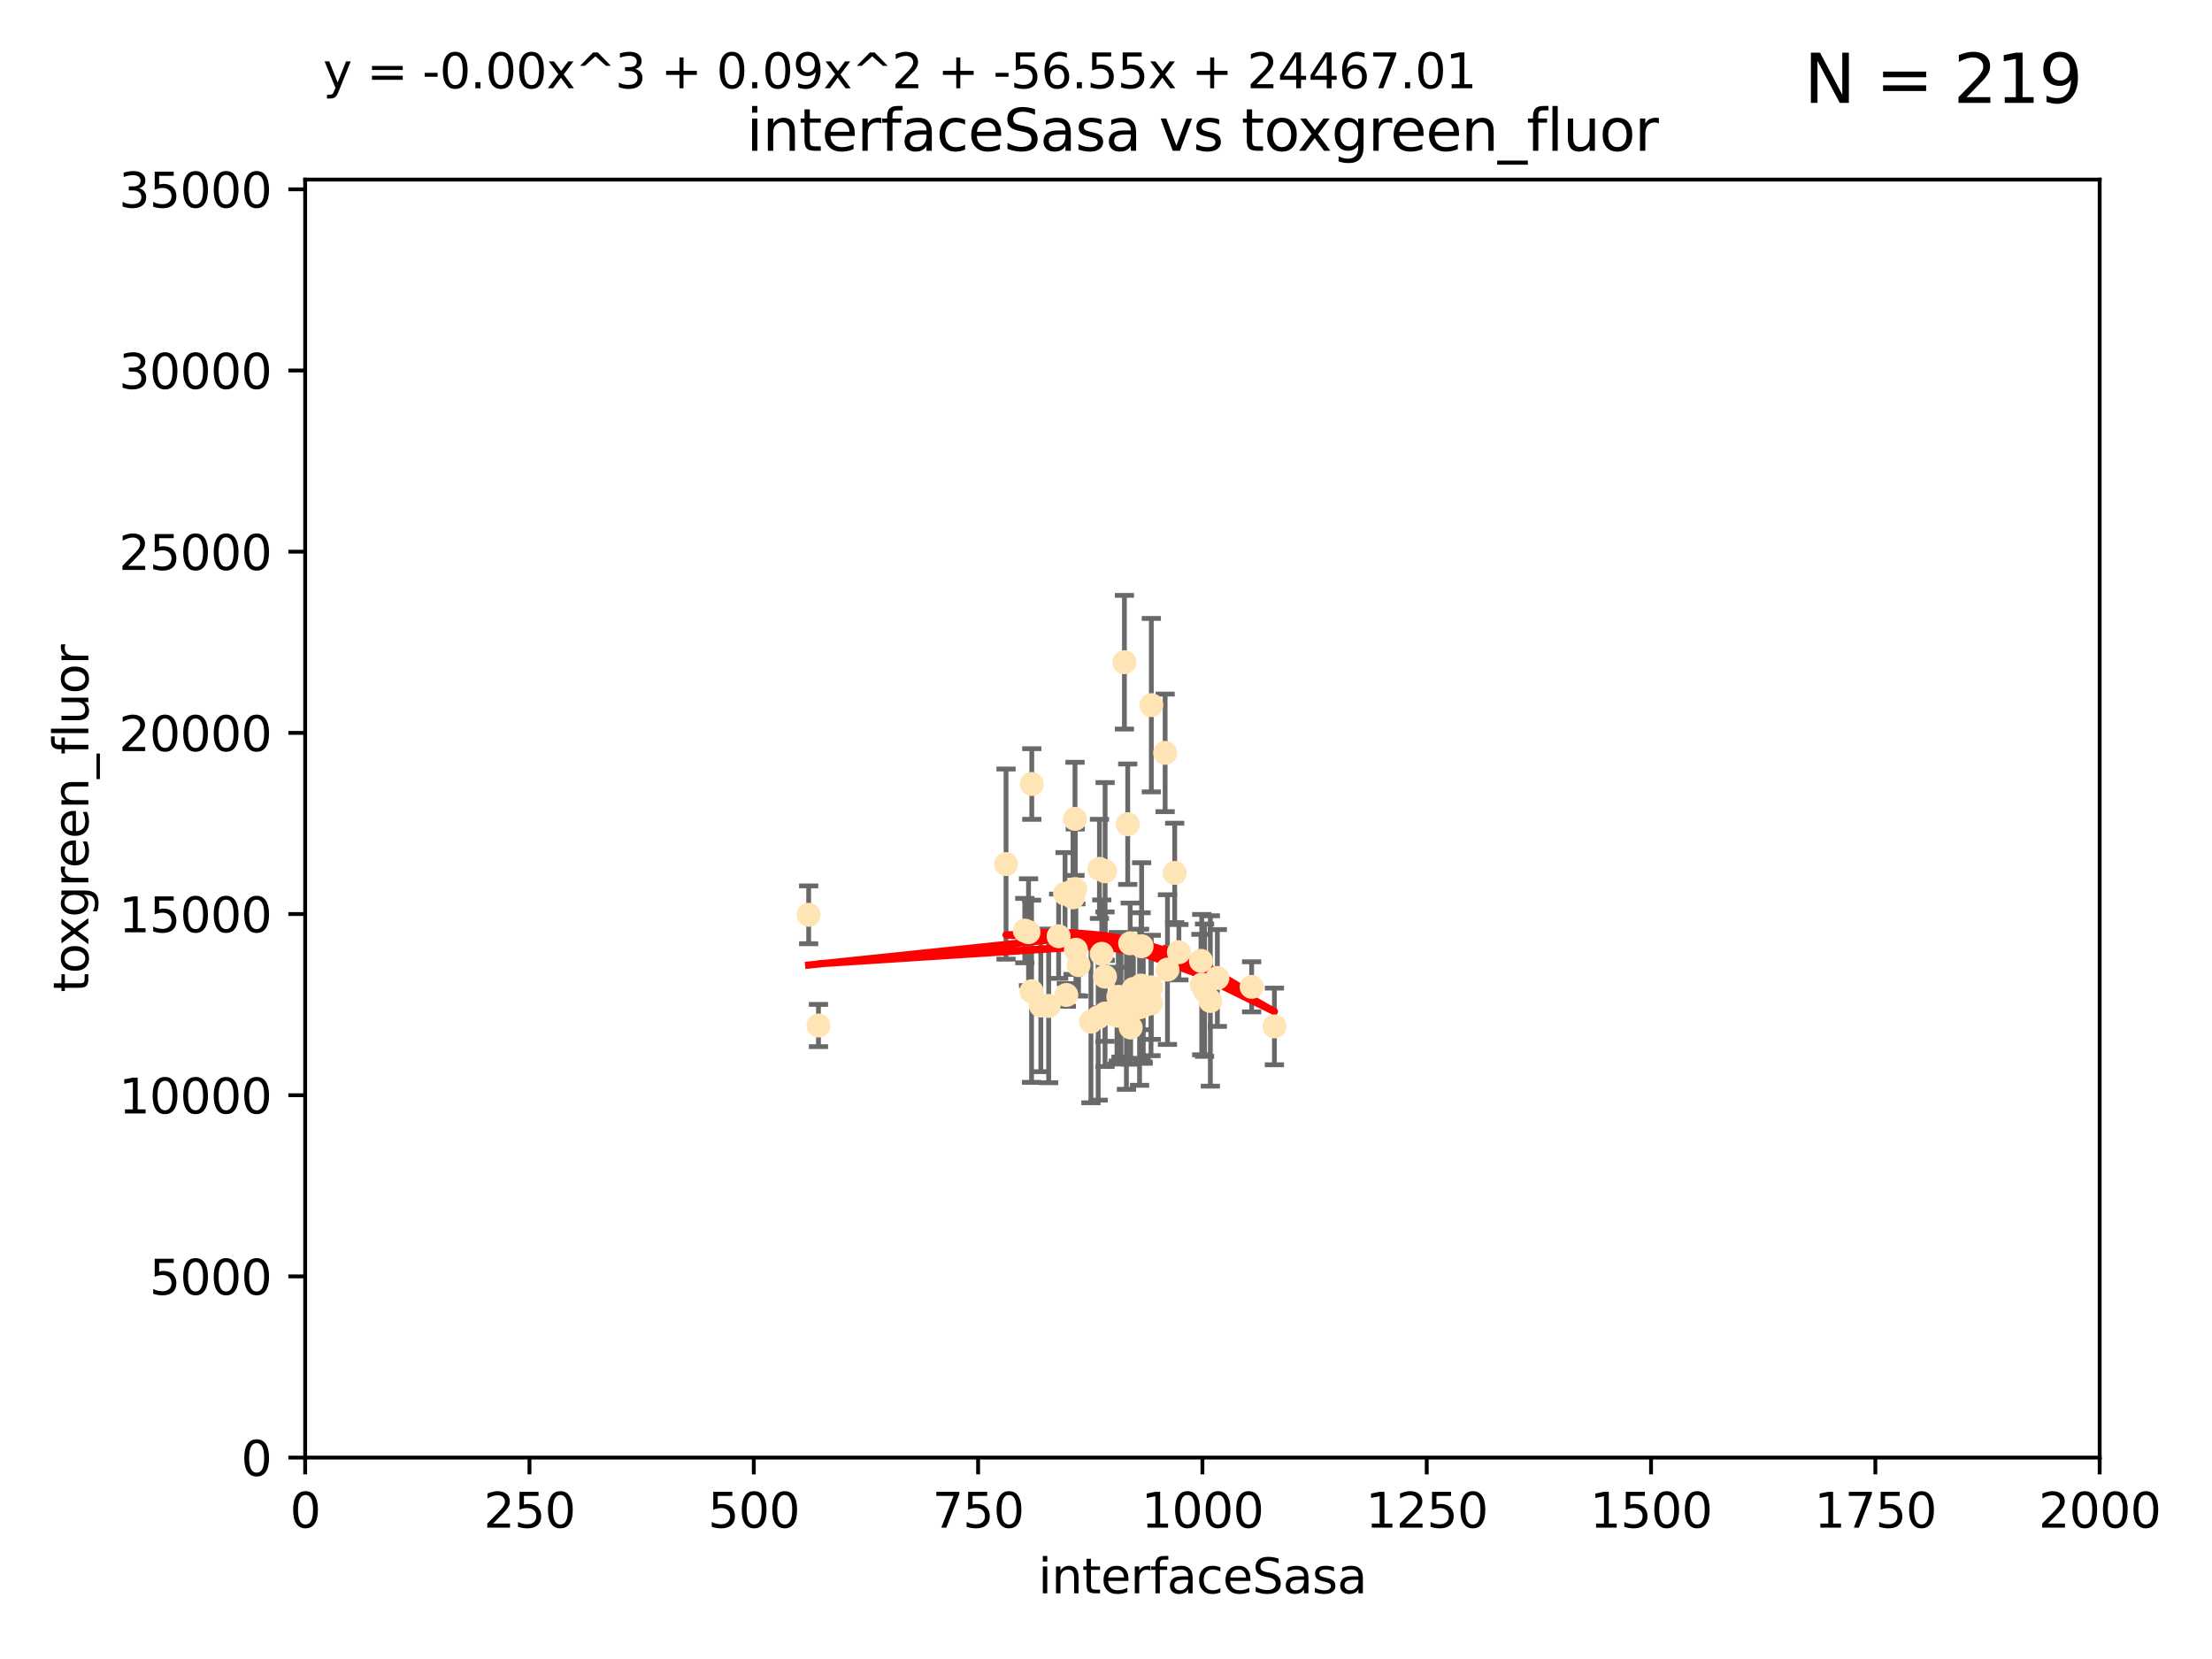 <?xml version="1.0" encoding="utf-8" standalone="no"?>
<!DOCTYPE svg PUBLIC "-//W3C//DTD SVG 1.1//EN"
  "http://www.w3.org/Graphics/SVG/1.1/DTD/svg11.dtd">
<svg xmlns:xlink="http://www.w3.org/1999/xlink" width="460.8pt" height="345.6pt" viewBox="0 0 460.8 345.6" xmlns="http://www.w3.org/2000/svg" version="1.1">
 <defs>
  <style type="text/css">*{stroke-linejoin: round; stroke-linecap: butt}</style>
 </defs>
 <g id="figure_1">
  <g id="patch_1">
   <path d="M 0 345.6 
L 460.8 345.6 
L 460.8 0 
L 0 0 
z
" style="fill: #ffffff"/>
  </g>
  <g id="axes_1">
   <g id="patch_2">
    <path d="M 63.571 303.64 
L 437.4 303.64 
L 437.4 37.411 
L 63.571 37.411 
z
" style="fill: #ffffff"/>
   </g>
   <g id="PathCollection_1">
    <defs>
     <path id="md22b8b1639" d="M 0 1.118 
C 0.297 1.118 0.581 1 0.791 0.791 
C 1 0.581 1.118 0.297 1.118 0 
C 1.118 -0.297 1 -0.581 0.791 -0.791 
C 0.581 -1 0.297 -1.118 0 -1.118 
C -0.297 -1.118 -0.581 -1 -0.791 -0.791 
C -1 -0.581 -1.118 -0.297 -1.118 0 
C -1.118 0.297 -1 0.581 -0.791 0.791 
C -0.581 1 -0.297 1.118 0 1.118 
z
" style="stroke: #ffe4b5"/>
    </defs>
    <g clip-path="url(#p47815d31ce)">
     <use xlink:href="#md22b8b1639" x="242.719" y="156.837" style="fill: #ffe4b5; stroke: #ffe4b5"/>
     <use xlink:href="#md22b8b1639" x="265.484" y="213.825" style="fill: #ffe4b5; stroke: #ffe4b5"/>
     <use xlink:href="#md22b8b1639" x="234.929" y="171.695" style="fill: #ffe4b5; stroke: #ffe4b5"/>
     <use xlink:href="#md22b8b1639" x="230.202" y="211.132" style="fill: #ffe4b5; stroke: #ffe4b5"/>
     <use xlink:href="#md22b8b1639" x="244.712" y="181.843" style="fill: #ffe4b5; stroke: #ffe4b5"/>
     <use xlink:href="#md22b8b1639" x="250.342" y="205.115" style="fill: #ffe4b5; stroke: #ffe4b5"/>
     <use xlink:href="#md22b8b1639" x="229.035" y="181.005" style="fill: #ffe4b5; stroke: #ffe4b5"/>
     <use xlink:href="#md22b8b1639" x="214.94" y="163.323" style="fill: #ffe4b5; stroke: #ffe4b5"/>
     <use xlink:href="#md22b8b1639" x="236.108" y="206.037" style="fill: #ffe4b5; stroke: #ffe4b5"/>
     <use xlink:href="#md22b8b1639" x="250.185" y="200.169" style="fill: #ffe4b5; stroke: #ffe4b5"/>
     <use xlink:href="#md22b8b1639" x="214.263" y="194.192" style="fill: #ffe4b5; stroke: #ffe4b5"/>
     <use xlink:href="#md22b8b1639" x="214.893" y="206.499" style="fill: #ffe4b5; stroke: #ffe4b5"/>
     <use xlink:href="#md22b8b1639" x="243.207" y="201.987" style="fill: #ffe4b5; stroke: #ffe4b5"/>
     <use xlink:href="#md22b8b1639" x="223.529" y="186.933" style="fill: #ffe4b5; stroke: #ffe4b5"/>
     <use xlink:href="#md22b8b1639" x="221.873" y="186.164" style="fill: #ffe4b5; stroke: #ffe4b5"/>
     <use xlink:href="#md22b8b1639" x="239.843" y="146.893" style="fill: #ffe4b5; stroke: #ffe4b5"/>
     <use xlink:href="#md22b8b1639" x="235.439" y="196.509" style="fill: #ffe4b5; stroke: #ffe4b5"/>
     <use xlink:href="#md22b8b1639" x="233.529" y="207.828" style="fill: #ffe4b5; stroke: #ffe4b5"/>
     <use xlink:href="#md22b8b1639" x="213.484" y="193.861" style="fill: #ffe4b5; stroke: #ffe4b5"/>
     <use xlink:href="#md22b8b1639" x="222.138" y="207.271" style="fill: #ffe4b5; stroke: #ffe4b5"/>
     <use xlink:href="#md22b8b1639" x="230.194" y="203.455" style="fill: #ffe4b5; stroke: #ffe4b5"/>
     <use xlink:href="#md22b8b1639" x="223.991" y="185.203" style="fill: #ffe4b5; stroke: #ffe4b5"/>
     <use xlink:href="#md22b8b1639" x="235.544" y="214.052" style="fill: #ffe4b5; stroke: #ffe4b5"/>
     <use xlink:href="#md22b8b1639" x="245.587" y="198.363" style="fill: #ffe4b5; stroke: #ffe4b5"/>
     <use xlink:href="#md22b8b1639" x="232.688" y="211.585" style="fill: #ffe4b5; stroke: #ffe4b5"/>
     <use xlink:href="#md22b8b1639" x="239.777" y="209.035" style="fill: #ffe4b5; stroke: #ffe4b5"/>
     <use xlink:href="#md22b8b1639" x="218.46" y="209.546" style="fill: #ffe4b5; stroke: #ffe4b5"/>
     <use xlink:href="#md22b8b1639" x="216.82" y="209.471" style="fill: #ffe4b5; stroke: #ffe4b5"/>
     <use xlink:href="#md22b8b1639" x="237.822" y="197.121" style="fill: #ffe4b5; stroke: #ffe4b5"/>
     <use xlink:href="#md22b8b1639" x="234.237" y="137.95" style="fill: #ffe4b5; stroke: #ffe4b5"/>
     <use xlink:href="#md22b8b1639" x="220.534" y="195.035" style="fill: #ffe4b5; stroke: #ffe4b5"/>
     <use xlink:href="#md22b8b1639" x="230.215" y="181.513" style="fill: #ffe4b5; stroke: #ffe4b5"/>
     <use xlink:href="#md22b8b1639" x="234.656" y="212.224" style="fill: #ffe4b5; stroke: #ffe4b5"/>
     <use xlink:href="#md22b8b1639" x="250.934" y="206.268" style="fill: #ffe4b5; stroke: #ffe4b5"/>
     <use xlink:href="#md22b8b1639" x="260.738" y="205.576" style="fill: #ffe4b5; stroke: #ffe4b5"/>
     <use xlink:href="#md22b8b1639" x="227.263" y="212.837" style="fill: #ffe4b5; stroke: #ffe4b5"/>
     <use xlink:href="#md22b8b1639" x="239.828" y="205.681" style="fill: #ffe4b5; stroke: #ffe4b5"/>
     <use xlink:href="#md22b8b1639" x="209.576" y="180.006" style="fill: #ffe4b5; stroke: #ffe4b5"/>
     <use xlink:href="#md22b8b1639" x="224.129" y="197.851" style="fill: #ffe4b5; stroke: #ffe4b5"/>
     <use xlink:href="#md22b8b1639" x="238.14" y="209.384" style="fill: #ffe4b5; stroke: #ffe4b5"/>
     <use xlink:href="#md22b8b1639" x="223.944" y="170.586" style="fill: #ffe4b5; stroke: #ffe4b5"/>
     <use xlink:href="#md22b8b1639" x="232.962" y="207.643" style="fill: #ffe4b5; stroke: #ffe4b5"/>
     <use xlink:href="#md22b8b1639" x="252.14" y="208.521" style="fill: #ffe4b5; stroke: #ffe4b5"/>
     <use xlink:href="#md22b8b1639" x="253.598" y="203.725" style="fill: #ffe4b5; stroke: #ffe4b5"/>
     <use xlink:href="#md22b8b1639" x="237.704" y="205.306" style="fill: #ffe4b5; stroke: #ffe4b5"/>
     <use xlink:href="#md22b8b1639" x="170.501" y="213.635" style="fill: #ffe4b5; stroke: #ffe4b5"/>
     <use xlink:href="#md22b8b1639" x="238.091" y="209.579" style="fill: #ffe4b5; stroke: #ffe4b5"/>
     <use xlink:href="#md22b8b1639" x="229.519" y="198.699" style="fill: #ffe4b5; stroke: #ffe4b5"/>
     <use xlink:href="#md22b8b1639" x="237.392" y="209.828" style="fill: #ffe4b5; stroke: #ffe4b5"/>
     <use xlink:href="#md22b8b1639" x="224.678" y="201.054" style="fill: #ffe4b5; stroke: #ffe4b5"/>
     <use xlink:href="#md22b8b1639" x="228.772" y="211.918" style="fill: #ffe4b5; stroke: #ffe4b5"/>
     <use xlink:href="#md22b8b1639" x="168.458" y="190.57" style="fill: #ffe4b5; stroke: #ffe4b5"/>
    </g>
   </g>
   <g id="matplotlib.axis_1">
    <g id="xtick_1">
     <g id="line2d_1">
      <defs>
       <path id="m2d150a0839" d="M 0 0 
L 0 3.5 
" style="stroke: #000000; stroke-width: 0.8"/>
      </defs>
      <g>
       <use xlink:href="#m2d150a0839" x="63.571" y="303.64" style="stroke: #000000; stroke-width: 0.8"/>
      </g>
     </g>
     <g id="text_1">
      <!-- 0 -->
      <g transform="translate(60.39 318.238)scale(0.1 -0.1)">
       <defs>
        <path id="DejaVuSans-30" d="M 2034 4250 
Q 1547 4250 1301 3770 
Q 1056 3291 1056 2328 
Q 1056 1369 1301 889 
Q 1547 409 2034 409 
Q 2525 409 2770 889 
Q 3016 1369 3016 2328 
Q 3016 3291 2770 3770 
Q 2525 4250 2034 4250 
z
M 2034 4750 
Q 2819 4750 3233 4129 
Q 3647 3509 3647 2328 
Q 3647 1150 3233 529 
Q 2819 -91 2034 -91 
Q 1250 -91 836 529 
Q 422 1150 422 2328 
Q 422 3509 836 4129 
Q 1250 4750 2034 4750 
z
" transform="scale(0.016)"/>
       </defs>
       <use xlink:href="#DejaVuSans-30"/>
      </g>
     </g>
    </g>
    <g id="xtick_2">
     <g id="line2d_2">
      <g>
       <use xlink:href="#m2d150a0839" x="110.3" y="303.64" style="stroke: #000000; stroke-width: 0.8"/>
      </g>
     </g>
     <g id="text_2">
      <!-- 250 -->
      <g transform="translate(100.756 318.238)scale(0.1 -0.1)">
       <defs>
        <path id="DejaVuSans-32" d="M 1228 531 
L 3431 531 
L 3431 0 
L 469 0 
L 469 531 
Q 828 903 1448 1529 
Q 2069 2156 2228 2338 
Q 2531 2678 2651 2914 
Q 2772 3150 2772 3378 
Q 2772 3750 2511 3984 
Q 2250 4219 1831 4219 
Q 1534 4219 1204 4116 
Q 875 4013 500 3803 
L 500 4441 
Q 881 4594 1212 4672 
Q 1544 4750 1819 4750 
Q 2544 4750 2975 4387 
Q 3406 4025 3406 3419 
Q 3406 3131 3298 2873 
Q 3191 2616 2906 2266 
Q 2828 2175 2409 1742 
Q 1991 1309 1228 531 
z
" transform="scale(0.016)"/>
        <path id="DejaVuSans-35" d="M 691 4666 
L 3169 4666 
L 3169 4134 
L 1269 4134 
L 1269 2991 
Q 1406 3038 1543 3061 
Q 1681 3084 1819 3084 
Q 2600 3084 3056 2656 
Q 3513 2228 3513 1497 
Q 3513 744 3044 326 
Q 2575 -91 1722 -91 
Q 1428 -91 1123 -41 
Q 819 9 494 109 
L 494 744 
Q 775 591 1075 516 
Q 1375 441 1709 441 
Q 2250 441 2565 725 
Q 2881 1009 2881 1497 
Q 2881 1984 2565 2268 
Q 2250 2553 1709 2553 
Q 1456 2553 1204 2497 
Q 953 2441 691 2322 
L 691 4666 
z
" transform="scale(0.016)"/>
       </defs>
       <use xlink:href="#DejaVuSans-32"/>
       <use xlink:href="#DejaVuSans-35" x="63.623"/>
       <use xlink:href="#DejaVuSans-30" x="127.246"/>
      </g>
     </g>
    </g>
    <g id="xtick_3">
     <g id="line2d_3">
      <g>
       <use xlink:href="#m2d150a0839" x="157.028" y="303.64" style="stroke: #000000; stroke-width: 0.8"/>
      </g>
     </g>
     <g id="text_3">
      <!-- 500 -->
      <g transform="translate(147.485 318.238)scale(0.1 -0.1)">
       <use xlink:href="#DejaVuSans-35"/>
       <use xlink:href="#DejaVuSans-30" x="63.623"/>
       <use xlink:href="#DejaVuSans-30" x="127.246"/>
      </g>
     </g>
    </g>
    <g id="xtick_4">
     <g id="line2d_4">
      <g>
       <use xlink:href="#m2d150a0839" x="203.757" y="303.64" style="stroke: #000000; stroke-width: 0.8"/>
      </g>
     </g>
     <g id="text_4">
      <!-- 750 -->
      <g transform="translate(194.213 318.238)scale(0.1 -0.1)">
       <defs>
        <path id="DejaVuSans-37" d="M 525 4666 
L 3525 4666 
L 3525 4397 
L 1831 0 
L 1172 0 
L 2766 4134 
L 525 4134 
L 525 4666 
z
" transform="scale(0.016)"/>
       </defs>
       <use xlink:href="#DejaVuSans-37"/>
       <use xlink:href="#DejaVuSans-35" x="63.623"/>
       <use xlink:href="#DejaVuSans-30" x="127.246"/>
      </g>
     </g>
    </g>
    <g id="xtick_5">
     <g id="line2d_5">
      <g>
       <use xlink:href="#m2d150a0839" x="250.486" y="303.64" style="stroke: #000000; stroke-width: 0.8"/>
      </g>
     </g>
     <g id="text_5">
      <!-- 1000 -->
      <g transform="translate(237.761 318.238)scale(0.1 -0.1)">
       <defs>
        <path id="DejaVuSans-31" d="M 794 531 
L 1825 531 
L 1825 4091 
L 703 3866 
L 703 4441 
L 1819 4666 
L 2450 4666 
L 2450 531 
L 3481 531 
L 3481 0 
L 794 0 
L 794 531 
z
" transform="scale(0.016)"/>
       </defs>
       <use xlink:href="#DejaVuSans-31"/>
       <use xlink:href="#DejaVuSans-30" x="63.623"/>
       <use xlink:href="#DejaVuSans-30" x="127.246"/>
       <use xlink:href="#DejaVuSans-30" x="190.869"/>
      </g>
     </g>
    </g>
    <g id="xtick_6">
     <g id="line2d_6">
      <g>
       <use xlink:href="#m2d150a0839" x="297.214" y="303.64" style="stroke: #000000; stroke-width: 0.8"/>
      </g>
     </g>
     <g id="text_6">
      <!-- 1250 -->
      <g transform="translate(284.489 318.238)scale(0.1 -0.1)">
       <use xlink:href="#DejaVuSans-31"/>
       <use xlink:href="#DejaVuSans-32" x="63.623"/>
       <use xlink:href="#DejaVuSans-35" x="127.246"/>
       <use xlink:href="#DejaVuSans-30" x="190.869"/>
      </g>
     </g>
    </g>
    <g id="xtick_7">
     <g id="line2d_7">
      <g>
       <use xlink:href="#m2d150a0839" x="343.943" y="303.64" style="stroke: #000000; stroke-width: 0.8"/>
      </g>
     </g>
     <g id="text_7">
      <!-- 1500 -->
      <g transform="translate(331.218 318.238)scale(0.1 -0.1)">
       <use xlink:href="#DejaVuSans-31"/>
       <use xlink:href="#DejaVuSans-35" x="63.623"/>
       <use xlink:href="#DejaVuSans-30" x="127.246"/>
       <use xlink:href="#DejaVuSans-30" x="190.869"/>
      </g>
     </g>
    </g>
    <g id="xtick_8">
     <g id="line2d_8">
      <g>
       <use xlink:href="#m2d150a0839" x="390.671" y="303.64" style="stroke: #000000; stroke-width: 0.8"/>
      </g>
     </g>
     <g id="text_8">
      <!-- 1750 -->
      <g transform="translate(377.946 318.238)scale(0.1 -0.1)">
       <use xlink:href="#DejaVuSans-31"/>
       <use xlink:href="#DejaVuSans-37" x="63.623"/>
       <use xlink:href="#DejaVuSans-35" x="127.246"/>
       <use xlink:href="#DejaVuSans-30" x="190.869"/>
      </g>
     </g>
    </g>
    <g id="xtick_9">
     <g id="line2d_9">
      <g>
       <use xlink:href="#m2d150a0839" x="437.4" y="303.64" style="stroke: #000000; stroke-width: 0.8"/>
      </g>
     </g>
     <g id="text_9">
      <!-- 2000 -->
      <g transform="translate(424.675 318.238)scale(0.1 -0.1)">
       <use xlink:href="#DejaVuSans-32"/>
       <use xlink:href="#DejaVuSans-30" x="63.623"/>
       <use xlink:href="#DejaVuSans-30" x="127.246"/>
       <use xlink:href="#DejaVuSans-30" x="190.869"/>
      </g>
     </g>
    </g>
    <g id="text_10">
     <!-- interfaceSasa -->
     <g transform="translate(216.279 331.917)scale(0.1 -0.1)">
      <defs>
       <path id="DejaVuSans-69" d="M 603 3500 
L 1178 3500 
L 1178 0 
L 603 0 
L 603 3500 
z
M 603 4863 
L 1178 4863 
L 1178 4134 
L 603 4134 
L 603 4863 
z
" transform="scale(0.016)"/>
       <path id="DejaVuSans-6e" d="M 3513 2113 
L 3513 0 
L 2938 0 
L 2938 2094 
Q 2938 2591 2744 2837 
Q 2550 3084 2163 3084 
Q 1697 3084 1428 2787 
Q 1159 2491 1159 1978 
L 1159 0 
L 581 0 
L 581 3500 
L 1159 3500 
L 1159 2956 
Q 1366 3272 1645 3428 
Q 1925 3584 2291 3584 
Q 2894 3584 3203 3211 
Q 3513 2838 3513 2113 
z
" transform="scale(0.016)"/>
       <path id="DejaVuSans-74" d="M 1172 4494 
L 1172 3500 
L 2356 3500 
L 2356 3053 
L 1172 3053 
L 1172 1153 
Q 1172 725 1289 603 
Q 1406 481 1766 481 
L 2356 481 
L 2356 0 
L 1766 0 
Q 1100 0 847 248 
Q 594 497 594 1153 
L 594 3053 
L 172 3053 
L 172 3500 
L 594 3500 
L 594 4494 
L 1172 4494 
z
" transform="scale(0.016)"/>
       <path id="DejaVuSans-65" d="M 3597 1894 
L 3597 1613 
L 953 1613 
Q 991 1019 1311 708 
Q 1631 397 2203 397 
Q 2534 397 2845 478 
Q 3156 559 3463 722 
L 3463 178 
Q 3153 47 2828 -22 
Q 2503 -91 2169 -91 
Q 1331 -91 842 396 
Q 353 884 353 1716 
Q 353 2575 817 3079 
Q 1281 3584 2069 3584 
Q 2775 3584 3186 3129 
Q 3597 2675 3597 1894 
z
M 3022 2063 
Q 3016 2534 2758 2815 
Q 2500 3097 2075 3097 
Q 1594 3097 1305 2825 
Q 1016 2553 972 2059 
L 3022 2063 
z
" transform="scale(0.016)"/>
       <path id="DejaVuSans-72" d="M 2631 2963 
Q 2534 3019 2420 3045 
Q 2306 3072 2169 3072 
Q 1681 3072 1420 2755 
Q 1159 2438 1159 1844 
L 1159 0 
L 581 0 
L 581 3500 
L 1159 3500 
L 1159 2956 
Q 1341 3275 1631 3429 
Q 1922 3584 2338 3584 
Q 2397 3584 2469 3576 
Q 2541 3569 2628 3553 
L 2631 2963 
z
" transform="scale(0.016)"/>
       <path id="DejaVuSans-66" d="M 2375 4863 
L 2375 4384 
L 1825 4384 
Q 1516 4384 1395 4259 
Q 1275 4134 1275 3809 
L 1275 3500 
L 2222 3500 
L 2222 3053 
L 1275 3053 
L 1275 0 
L 697 0 
L 697 3053 
L 147 3053 
L 147 3500 
L 697 3500 
L 697 3744 
Q 697 4328 969 4595 
Q 1241 4863 1831 4863 
L 2375 4863 
z
" transform="scale(0.016)"/>
       <path id="DejaVuSans-61" d="M 2194 1759 
Q 1497 1759 1228 1600 
Q 959 1441 959 1056 
Q 959 750 1161 570 
Q 1363 391 1709 391 
Q 2188 391 2477 730 
Q 2766 1069 2766 1631 
L 2766 1759 
L 2194 1759 
z
M 3341 1997 
L 3341 0 
L 2766 0 
L 2766 531 
Q 2569 213 2275 61 
Q 1981 -91 1556 -91 
Q 1019 -91 701 211 
Q 384 513 384 1019 
Q 384 1609 779 1909 
Q 1175 2209 1959 2209 
L 2766 2209 
L 2766 2266 
Q 2766 2663 2505 2880 
Q 2244 3097 1772 3097 
Q 1472 3097 1187 3025 
Q 903 2953 641 2809 
L 641 3341 
Q 956 3463 1253 3523 
Q 1550 3584 1831 3584 
Q 2591 3584 2966 3190 
Q 3341 2797 3341 1997 
z
" transform="scale(0.016)"/>
       <path id="DejaVuSans-63" d="M 3122 3366 
L 3122 2828 
Q 2878 2963 2633 3030 
Q 2388 3097 2138 3097 
Q 1578 3097 1268 2742 
Q 959 2388 959 1747 
Q 959 1106 1268 751 
Q 1578 397 2138 397 
Q 2388 397 2633 464 
Q 2878 531 3122 666 
L 3122 134 
Q 2881 22 2623 -34 
Q 2366 -91 2075 -91 
Q 1284 -91 818 406 
Q 353 903 353 1747 
Q 353 2603 823 3093 
Q 1294 3584 2113 3584 
Q 2378 3584 2631 3529 
Q 2884 3475 3122 3366 
z
" transform="scale(0.016)"/>
       <path id="DejaVuSans-53" d="M 3425 4513 
L 3425 3897 
Q 3066 4069 2747 4153 
Q 2428 4238 2131 4238 
Q 1616 4238 1336 4038 
Q 1056 3838 1056 3469 
Q 1056 3159 1242 3001 
Q 1428 2844 1947 2747 
L 2328 2669 
Q 3034 2534 3370 2195 
Q 3706 1856 3706 1288 
Q 3706 609 3251 259 
Q 2797 -91 1919 -91 
Q 1588 -91 1214 -16 
Q 841 59 441 206 
L 441 856 
Q 825 641 1194 531 
Q 1563 422 1919 422 
Q 2459 422 2753 634 
Q 3047 847 3047 1241 
Q 3047 1584 2836 1778 
Q 2625 1972 2144 2069 
L 1759 2144 
Q 1053 2284 737 2584 
Q 422 2884 422 3419 
Q 422 4038 858 4394 
Q 1294 4750 2059 4750 
Q 2388 4750 2728 4690 
Q 3069 4631 3425 4513 
z
" transform="scale(0.016)"/>
       <path id="DejaVuSans-73" d="M 2834 3397 
L 2834 2853 
Q 2591 2978 2328 3040 
Q 2066 3103 1784 3103 
Q 1356 3103 1142 2972 
Q 928 2841 928 2578 
Q 928 2378 1081 2264 
Q 1234 2150 1697 2047 
L 1894 2003 
Q 2506 1872 2764 1633 
Q 3022 1394 3022 966 
Q 3022 478 2636 193 
Q 2250 -91 1575 -91 
Q 1294 -91 989 -36 
Q 684 19 347 128 
L 347 722 
Q 666 556 975 473 
Q 1284 391 1588 391 
Q 1994 391 2212 530 
Q 2431 669 2431 922 
Q 2431 1156 2273 1281 
Q 2116 1406 1581 1522 
L 1381 1569 
Q 847 1681 609 1914 
Q 372 2147 372 2553 
Q 372 3047 722 3315 
Q 1072 3584 1716 3584 
Q 2034 3584 2315 3537 
Q 2597 3491 2834 3397 
z
" transform="scale(0.016)"/>
      </defs>
      <use xlink:href="#DejaVuSans-69"/>
      <use xlink:href="#DejaVuSans-6e" x="27.783"/>
      <use xlink:href="#DejaVuSans-74" x="91.162"/>
      <use xlink:href="#DejaVuSans-65" x="130.371"/>
      <use xlink:href="#DejaVuSans-72" x="191.895"/>
      <use xlink:href="#DejaVuSans-66" x="233.008"/>
      <use xlink:href="#DejaVuSans-61" x="268.213"/>
      <use xlink:href="#DejaVuSans-63" x="329.492"/>
      <use xlink:href="#DejaVuSans-65" x="384.473"/>
      <use xlink:href="#DejaVuSans-53" x="445.996"/>
      <use xlink:href="#DejaVuSans-61" x="509.473"/>
      <use xlink:href="#DejaVuSans-73" x="570.752"/>
      <use xlink:href="#DejaVuSans-61" x="622.852"/>
     </g>
    </g>
   </g>
   <g id="matplotlib.axis_2">
    <g id="ytick_1">
     <g id="line2d_10">
      <defs>
       <path id="m9980d5526d" d="M 0 0 
L -3.5 0 
" style="stroke: #000000; stroke-width: 0.8"/>
      </defs>
      <g>
       <use xlink:href="#m9980d5526d" x="63.571" y="303.64" style="stroke: #000000; stroke-width: 0.8"/>
      </g>
     </g>
     <g id="text_11">
      <!-- 0 -->
      <g transform="translate(50.209 307.439)scale(0.1 -0.1)">
       <use xlink:href="#DejaVuSans-30"/>
      </g>
     </g>
    </g>
    <g id="ytick_2">
     <g id="line2d_11">
      <g>
       <use xlink:href="#m9980d5526d" x="63.571" y="265.897" style="stroke: #000000; stroke-width: 0.8"/>
      </g>
     </g>
     <g id="text_12">
      <!-- 5000 -->
      <g transform="translate(31.121 269.696)scale(0.1 -0.1)">
       <use xlink:href="#DejaVuSans-35"/>
       <use xlink:href="#DejaVuSans-30" x="63.623"/>
       <use xlink:href="#DejaVuSans-30" x="127.246"/>
       <use xlink:href="#DejaVuSans-30" x="190.869"/>
      </g>
     </g>
    </g>
    <g id="ytick_3">
     <g id="line2d_12">
      <g>
       <use xlink:href="#m9980d5526d" x="63.571" y="228.154" style="stroke: #000000; stroke-width: 0.8"/>
      </g>
     </g>
     <g id="text_13">
      <!-- 10000 -->
      <g transform="translate(24.759 231.953)scale(0.1 -0.1)">
       <use xlink:href="#DejaVuSans-31"/>
       <use xlink:href="#DejaVuSans-30" x="63.623"/>
       <use xlink:href="#DejaVuSans-30" x="127.246"/>
       <use xlink:href="#DejaVuSans-30" x="190.869"/>
       <use xlink:href="#DejaVuSans-30" x="254.492"/>
      </g>
     </g>
    </g>
    <g id="ytick_4">
     <g id="line2d_13">
      <g>
       <use xlink:href="#m9980d5526d" x="63.571" y="190.411" style="stroke: #000000; stroke-width: 0.8"/>
      </g>
     </g>
     <g id="text_14">
      <!-- 15000 -->
      <g transform="translate(24.759 194.21)scale(0.1 -0.1)">
       <use xlink:href="#DejaVuSans-31"/>
       <use xlink:href="#DejaVuSans-35" x="63.623"/>
       <use xlink:href="#DejaVuSans-30" x="127.246"/>
       <use xlink:href="#DejaVuSans-30" x="190.869"/>
       <use xlink:href="#DejaVuSans-30" x="254.492"/>
      </g>
     </g>
    </g>
    <g id="ytick_5">
     <g id="line2d_14">
      <g>
       <use xlink:href="#m9980d5526d" x="63.571" y="152.668" style="stroke: #000000; stroke-width: 0.8"/>
      </g>
     </g>
     <g id="text_15">
      <!-- 20000 -->
      <g transform="translate(24.759 156.467)scale(0.1 -0.1)">
       <use xlink:href="#DejaVuSans-32"/>
       <use xlink:href="#DejaVuSans-30" x="63.623"/>
       <use xlink:href="#DejaVuSans-30" x="127.246"/>
       <use xlink:href="#DejaVuSans-30" x="190.869"/>
       <use xlink:href="#DejaVuSans-30" x="254.492"/>
      </g>
     </g>
    </g>
    <g id="ytick_6">
     <g id="line2d_15">
      <g>
       <use xlink:href="#m9980d5526d" x="63.571" y="114.925" style="stroke: #000000; stroke-width: 0.8"/>
      </g>
     </g>
     <g id="text_16">
      <!-- 25000 -->
      <g transform="translate(24.759 118.724)scale(0.1 -0.1)">
       <use xlink:href="#DejaVuSans-32"/>
       <use xlink:href="#DejaVuSans-35" x="63.623"/>
       <use xlink:href="#DejaVuSans-30" x="127.246"/>
       <use xlink:href="#DejaVuSans-30" x="190.869"/>
       <use xlink:href="#DejaVuSans-30" x="254.492"/>
      </g>
     </g>
    </g>
    <g id="ytick_7">
     <g id="line2d_16">
      <g>
       <use xlink:href="#m9980d5526d" x="63.571" y="77.181" style="stroke: #000000; stroke-width: 0.8"/>
      </g>
     </g>
     <g id="text_17">
      <!-- 30000 -->
      <g transform="translate(24.759 80.981)scale(0.1 -0.1)">
       <defs>
        <path id="DejaVuSans-33" d="M 2597 2516 
Q 3050 2419 3304 2112 
Q 3559 1806 3559 1356 
Q 3559 666 3084 287 
Q 2609 -91 1734 -91 
Q 1441 -91 1130 -33 
Q 819 25 488 141 
L 488 750 
Q 750 597 1062 519 
Q 1375 441 1716 441 
Q 2309 441 2620 675 
Q 2931 909 2931 1356 
Q 2931 1769 2642 2001 
Q 2353 2234 1838 2234 
L 1294 2234 
L 1294 2753 
L 1863 2753 
Q 2328 2753 2575 2939 
Q 2822 3125 2822 3475 
Q 2822 3834 2567 4026 
Q 2313 4219 1838 4219 
Q 1578 4219 1281 4162 
Q 984 4106 628 3988 
L 628 4550 
Q 988 4650 1302 4700 
Q 1616 4750 1894 4750 
Q 2613 4750 3031 4423 
Q 3450 4097 3450 3541 
Q 3450 3153 3228 2886 
Q 3006 2619 2597 2516 
z
" transform="scale(0.016)"/>
       </defs>
       <use xlink:href="#DejaVuSans-33"/>
       <use xlink:href="#DejaVuSans-30" x="63.623"/>
       <use xlink:href="#DejaVuSans-30" x="127.246"/>
       <use xlink:href="#DejaVuSans-30" x="190.869"/>
       <use xlink:href="#DejaVuSans-30" x="254.492"/>
      </g>
     </g>
    </g>
    <g id="ytick_8">
     <g id="line2d_17">
      <g>
       <use xlink:href="#m9980d5526d" x="63.571" y="39.438" style="stroke: #000000; stroke-width: 0.8"/>
      </g>
     </g>
     <g id="text_18">
      <!-- 35000 -->
      <g transform="translate(24.759 43.238)scale(0.1 -0.1)">
       <use xlink:href="#DejaVuSans-33"/>
       <use xlink:href="#DejaVuSans-35" x="63.623"/>
       <use xlink:href="#DejaVuSans-30" x="127.246"/>
       <use xlink:href="#DejaVuSans-30" x="190.869"/>
       <use xlink:href="#DejaVuSans-30" x="254.492"/>
      </g>
     </g>
    </g>
    <g id="text_19">
     <!-- toxgreen_fluor -->
     <g transform="translate(18.401 206.72)rotate(-90)scale(0.1 -0.1)">
      <defs>
       <path id="DejaVuSans-6f" d="M 1959 3097 
Q 1497 3097 1228 2736 
Q 959 2375 959 1747 
Q 959 1119 1226 758 
Q 1494 397 1959 397 
Q 2419 397 2687 759 
Q 2956 1122 2956 1747 
Q 2956 2369 2687 2733 
Q 2419 3097 1959 3097 
z
M 1959 3584 
Q 2709 3584 3137 3096 
Q 3566 2609 3566 1747 
Q 3566 888 3137 398 
Q 2709 -91 1959 -91 
Q 1206 -91 779 398 
Q 353 888 353 1747 
Q 353 2609 779 3096 
Q 1206 3584 1959 3584 
z
" transform="scale(0.016)"/>
       <path id="DejaVuSans-78" d="M 3513 3500 
L 2247 1797 
L 3578 0 
L 2900 0 
L 1881 1375 
L 863 0 
L 184 0 
L 1544 1831 
L 300 3500 
L 978 3500 
L 1906 2253 
L 2834 3500 
L 3513 3500 
z
" transform="scale(0.016)"/>
       <path id="DejaVuSans-67" d="M 2906 1791 
Q 2906 2416 2648 2759 
Q 2391 3103 1925 3103 
Q 1463 3103 1205 2759 
Q 947 2416 947 1791 
Q 947 1169 1205 825 
Q 1463 481 1925 481 
Q 2391 481 2648 825 
Q 2906 1169 2906 1791 
z
M 3481 434 
Q 3481 -459 3084 -895 
Q 2688 -1331 1869 -1331 
Q 1566 -1331 1297 -1286 
Q 1028 -1241 775 -1147 
L 775 -588 
Q 1028 -725 1275 -790 
Q 1522 -856 1778 -856 
Q 2344 -856 2625 -561 
Q 2906 -266 2906 331 
L 2906 616 
Q 2728 306 2450 153 
Q 2172 0 1784 0 
Q 1141 0 747 490 
Q 353 981 353 1791 
Q 353 2603 747 3093 
Q 1141 3584 1784 3584 
Q 2172 3584 2450 3431 
Q 2728 3278 2906 2969 
L 2906 3500 
L 3481 3500 
L 3481 434 
z
" transform="scale(0.016)"/>
       <path id="DejaVuSans-5f" d="M 3263 -1063 
L 3263 -1509 
L -63 -1509 
L -63 -1063 
L 3263 -1063 
z
" transform="scale(0.016)"/>
       <path id="DejaVuSans-6c" d="M 603 4863 
L 1178 4863 
L 1178 0 
L 603 0 
L 603 4863 
z
" transform="scale(0.016)"/>
       <path id="DejaVuSans-75" d="M 544 1381 
L 544 3500 
L 1119 3500 
L 1119 1403 
Q 1119 906 1312 657 
Q 1506 409 1894 409 
Q 2359 409 2629 706 
Q 2900 1003 2900 1516 
L 2900 3500 
L 3475 3500 
L 3475 0 
L 2900 0 
L 2900 538 
Q 2691 219 2414 64 
Q 2138 -91 1772 -91 
Q 1169 -91 856 284 
Q 544 659 544 1381 
z
M 1991 3584 
L 1991 3584 
z
" transform="scale(0.016)"/>
      </defs>
      <use xlink:href="#DejaVuSans-74"/>
      <use xlink:href="#DejaVuSans-6f" x="39.209"/>
      <use xlink:href="#DejaVuSans-78" x="97.266"/>
      <use xlink:href="#DejaVuSans-67" x="156.445"/>
      <use xlink:href="#DejaVuSans-72" x="219.922"/>
      <use xlink:href="#DejaVuSans-65" x="258.785"/>
      <use xlink:href="#DejaVuSans-65" x="320.309"/>
      <use xlink:href="#DejaVuSans-6e" x="381.832"/>
      <use xlink:href="#DejaVuSans-5f" x="445.211"/>
      <use xlink:href="#DejaVuSans-66" x="495.211"/>
      <use xlink:href="#DejaVuSans-6c" x="530.416"/>
      <use xlink:href="#DejaVuSans-75" x="558.199"/>
      <use xlink:href="#DejaVuSans-6f" x="621.578"/>
      <use xlink:href="#DejaVuSans-72" x="682.76"/>
     </g>
    </g>
   </g>
   <g id="LineCollection_1">
    <path d="M 242.719 169.082 
L 242.719 144.592 
" clip-path="url(#p47815d31ce)" style="fill: none; stroke: #696969"/>
    <path d="M 265.484 221.812 
L 265.484 205.839 
" clip-path="url(#p47815d31ce)" style="fill: none; stroke: #696969"/>
    <path d="M 234.929 184.238 
L 234.929 159.153 
" clip-path="url(#p47815d31ce)" style="fill: none; stroke: #696969"/>
    <path d="M 230.202 222.176 
L 230.202 200.087 
" clip-path="url(#p47815d31ce)" style="fill: none; stroke: #696969"/>
    <path d="M 244.712 192.201 
L 244.712 171.484 
" clip-path="url(#p47815d31ce)" style="fill: none; stroke: #696969"/>
    <path d="M 250.342 219.733 
L 250.342 190.498 
" clip-path="url(#p47815d31ce)" style="fill: none; stroke: #696969"/>
    <path d="M 229.035 191.334 
L 229.035 170.675 
" clip-path="url(#p47815d31ce)" style="fill: none; stroke: #696969"/>
    <path d="M 214.94 170.679 
L 214.94 155.967 
" clip-path="url(#p47815d31ce)" style="fill: none; stroke: #696969"/>
    <path d="M 236.108 214.023 
L 236.108 198.051 
" clip-path="url(#p47815d31ce)" style="fill: none; stroke: #696969"/>
    <path d="M 250.185 205.695 
L 250.185 194.642 
" clip-path="url(#p47815d31ce)" style="fill: none; stroke: #696969"/>
    <path d="M 214.263 205.318 
L 214.263 183.065 
" clip-path="url(#p47815d31ce)" style="fill: none; stroke: #696969"/>
    <path d="M 214.893 225.473 
L 214.893 187.525 
" clip-path="url(#p47815d31ce)" style="fill: none; stroke: #696969"/>
    <path d="M 243.207 217.58 
L 243.207 186.394 
" clip-path="url(#p47815d31ce)" style="fill: none; stroke: #696969"/>
    <path d="M 223.529 202.987 
L 223.529 170.879 
" clip-path="url(#p47815d31ce)" style="fill: none; stroke: #696969"/>
    <path d="M 221.873 194.716 
L 221.873 177.611 
" clip-path="url(#p47815d31ce)" style="fill: none; stroke: #696969"/>
    <path d="M 239.843 164.958 
L 239.843 128.828 
" clip-path="url(#p47815d31ce)" style="fill: none; stroke: #696969"/>
    <path d="M 235.439 204.892 
L 235.439 188.125 
" clip-path="url(#p47815d31ce)" style="fill: none; stroke: #696969"/>
    <path d="M 233.529 220.196 
L 233.529 195.46 
" clip-path="url(#p47815d31ce)" style="fill: none; stroke: #696969"/>
    <path d="M 213.484 200.564 
L 213.484 187.157 
" clip-path="url(#p47815d31ce)" style="fill: none; stroke: #696969"/>
    <path d="M 222.138 209.631 
L 222.138 204.91 
" clip-path="url(#p47815d31ce)" style="fill: none; stroke: #696969"/>
    <path d="M 230.194 216.927 
L 230.194 189.982 
" clip-path="url(#p47815d31ce)" style="fill: none; stroke: #696969"/>
    <path d="M 223.991 197.701 
L 223.991 172.706 
" clip-path="url(#p47815d31ce)" style="fill: none; stroke: #696969"/>
    <path d="M 235.544 221.697 
L 235.544 206.408 
" clip-path="url(#p47815d31ce)" style="fill: none; stroke: #696969"/>
    <path d="M 245.587 204.127 
L 245.587 192.599 
" clip-path="url(#p47815d31ce)" style="fill: none; stroke: #696969"/>
    <path d="M 232.688 221.66 
L 232.688 201.509 
" clip-path="url(#p47815d31ce)" style="fill: none; stroke: #696969"/>
    <path d="M 239.777 219.918 
L 239.777 198.152 
" clip-path="url(#p47815d31ce)" style="fill: none; stroke: #696969"/>
    <path d="M 218.46 225.553 
L 218.46 193.54 
" clip-path="url(#p47815d31ce)" style="fill: none; stroke: #696969"/>
    <path d="M 216.82 223.257 
L 216.82 195.684 
" clip-path="url(#p47815d31ce)" style="fill: none; stroke: #696969"/>
    <path d="M 237.822 214.516 
L 237.822 179.726 
" clip-path="url(#p47815d31ce)" style="fill: none; stroke: #696969"/>
    <path d="M 234.237 151.873 
L 234.237 124.028 
" clip-path="url(#p47815d31ce)" style="fill: none; stroke: #696969"/>
    <path d="M 220.534 203.811 
L 220.534 186.259 
" clip-path="url(#p47815d31ce)" style="fill: none; stroke: #696969"/>
    <path d="M 230.215 200.002 
L 230.215 163.024 
" clip-path="url(#p47815d31ce)" style="fill: none; stroke: #696969"/>
    <path d="M 234.656 226.922 
L 234.656 197.526 
" clip-path="url(#p47815d31ce)" style="fill: none; stroke: #696969"/>
    <path d="M 250.934 220.052 
L 250.934 192.484 
" clip-path="url(#p47815d31ce)" style="fill: none; stroke: #696969"/>
    <path d="M 260.738 210.796 
L 260.738 200.356 
" clip-path="url(#p47815d31ce)" style="fill: none; stroke: #696969"/>
    <path d="M 227.263 229.727 
L 227.263 195.947 
" clip-path="url(#p47815d31ce)" style="fill: none; stroke: #696969"/>
    <path d="M 239.828 216.521 
L 239.828 194.84 
" clip-path="url(#p47815d31ce)" style="fill: none; stroke: #696969"/>
    <path d="M 209.576 199.813 
L 209.576 160.2 
" clip-path="url(#p47815d31ce)" style="fill: none; stroke: #696969"/>
    <path d="M 224.129 207.408 
L 224.129 188.295 
" clip-path="url(#p47815d31ce)" style="fill: none; stroke: #696969"/>
    <path d="M 238.14 221.511 
L 238.14 197.258 
" clip-path="url(#p47815d31ce)" style="fill: none; stroke: #696969"/>
    <path d="M 223.944 182.373 
L 223.944 158.798 
" clip-path="url(#p47815d31ce)" style="fill: none; stroke: #696969"/>
    <path d="M 232.962 221.037 
L 232.962 194.249 
" clip-path="url(#p47815d31ce)" style="fill: none; stroke: #696969"/>
    <path d="M 252.14 226.268 
L 252.14 190.773 
" clip-path="url(#p47815d31ce)" style="fill: none; stroke: #696969"/>
    <path d="M 253.598 213.814 
L 253.598 193.637 
" clip-path="url(#p47815d31ce)" style="fill: none; stroke: #696969"/>
    <path d="M 237.704 220.467 
L 237.704 190.144 
" clip-path="url(#p47815d31ce)" style="fill: none; stroke: #696969"/>
    <path d="M 170.501 218.032 
L 170.501 209.238 
" clip-path="url(#p47815d31ce)" style="fill: none; stroke: #696969"/>
    <path d="M 238.091 221.201 
L 238.091 197.956 
" clip-path="url(#p47815d31ce)" style="fill: none; stroke: #696969"/>
    <path d="M 229.519 209.923 
L 229.519 187.475 
" clip-path="url(#p47815d31ce)" style="fill: none; stroke: #696969"/>
    <path d="M 237.392 226.088 
L 237.392 193.568 
" clip-path="url(#p47815d31ce)" style="fill: none; stroke: #696969"/>
    <path d="M 224.678 207.493 
L 224.678 194.615 
" clip-path="url(#p47815d31ce)" style="fill: none; stroke: #696969"/>
    <path d="M 228.772 229.175 
L 228.772 194.662 
" clip-path="url(#p47815d31ce)" style="fill: none; stroke: #696969"/>
    <path d="M 168.458 196.595 
L 168.458 184.546 
" clip-path="url(#p47815d31ce)" style="fill: none; stroke: #696969"/>
   </g>
   <g id="line2d_18">
    <defs>
     <path id="m21140565a3" d="M 2 0 
L -2 -0 
" style="stroke: #696969"/>
    </defs>
    <g clip-path="url(#p47815d31ce)">
     <use xlink:href="#m21140565a3" x="242.719" y="169.082" style="fill: #696969; stroke: #696969"/>
     <use xlink:href="#m21140565a3" x="265.484" y="221.812" style="fill: #696969; stroke: #696969"/>
     <use xlink:href="#m21140565a3" x="234.929" y="184.238" style="fill: #696969; stroke: #696969"/>
     <use xlink:href="#m21140565a3" x="230.202" y="222.176" style="fill: #696969; stroke: #696969"/>
     <use xlink:href="#m21140565a3" x="244.712" y="192.201" style="fill: #696969; stroke: #696969"/>
     <use xlink:href="#m21140565a3" x="250.342" y="219.733" style="fill: #696969; stroke: #696969"/>
     <use xlink:href="#m21140565a3" x="229.035" y="191.334" style="fill: #696969; stroke: #696969"/>
     <use xlink:href="#m21140565a3" x="214.94" y="170.679" style="fill: #696969; stroke: #696969"/>
     <use xlink:href="#m21140565a3" x="236.108" y="214.023" style="fill: #696969; stroke: #696969"/>
     <use xlink:href="#m21140565a3" x="250.185" y="205.695" style="fill: #696969; stroke: #696969"/>
     <use xlink:href="#m21140565a3" x="214.263" y="205.318" style="fill: #696969; stroke: #696969"/>
     <use xlink:href="#m21140565a3" x="214.893" y="225.473" style="fill: #696969; stroke: #696969"/>
     <use xlink:href="#m21140565a3" x="243.207" y="217.58" style="fill: #696969; stroke: #696969"/>
     <use xlink:href="#m21140565a3" x="223.529" y="202.987" style="fill: #696969; stroke: #696969"/>
     <use xlink:href="#m21140565a3" x="221.873" y="194.716" style="fill: #696969; stroke: #696969"/>
     <use xlink:href="#m21140565a3" x="239.843" y="164.958" style="fill: #696969; stroke: #696969"/>
     <use xlink:href="#m21140565a3" x="235.439" y="204.892" style="fill: #696969; stroke: #696969"/>
     <use xlink:href="#m21140565a3" x="233.529" y="220.196" style="fill: #696969; stroke: #696969"/>
     <use xlink:href="#m21140565a3" x="213.484" y="200.564" style="fill: #696969; stroke: #696969"/>
     <use xlink:href="#m21140565a3" x="222.138" y="209.631" style="fill: #696969; stroke: #696969"/>
     <use xlink:href="#m21140565a3" x="230.194" y="216.927" style="fill: #696969; stroke: #696969"/>
     <use xlink:href="#m21140565a3" x="223.991" y="197.701" style="fill: #696969; stroke: #696969"/>
     <use xlink:href="#m21140565a3" x="235.544" y="221.697" style="fill: #696969; stroke: #696969"/>
     <use xlink:href="#m21140565a3" x="245.587" y="204.127" style="fill: #696969; stroke: #696969"/>
     <use xlink:href="#m21140565a3" x="232.688" y="221.66" style="fill: #696969; stroke: #696969"/>
     <use xlink:href="#m21140565a3" x="239.777" y="219.918" style="fill: #696969; stroke: #696969"/>
     <use xlink:href="#m21140565a3" x="218.46" y="225.553" style="fill: #696969; stroke: #696969"/>
     <use xlink:href="#m21140565a3" x="216.82" y="223.257" style="fill: #696969; stroke: #696969"/>
     <use xlink:href="#m21140565a3" x="237.822" y="214.516" style="fill: #696969; stroke: #696969"/>
     <use xlink:href="#m21140565a3" x="234.237" y="151.873" style="fill: #696969; stroke: #696969"/>
     <use xlink:href="#m21140565a3" x="220.534" y="203.811" style="fill: #696969; stroke: #696969"/>
     <use xlink:href="#m21140565a3" x="230.215" y="200.002" style="fill: #696969; stroke: #696969"/>
     <use xlink:href="#m21140565a3" x="234.656" y="226.922" style="fill: #696969; stroke: #696969"/>
     <use xlink:href="#m21140565a3" x="250.934" y="220.052" style="fill: #696969; stroke: #696969"/>
     <use xlink:href="#m21140565a3" x="260.738" y="210.796" style="fill: #696969; stroke: #696969"/>
     <use xlink:href="#m21140565a3" x="227.263" y="229.727" style="fill: #696969; stroke: #696969"/>
     <use xlink:href="#m21140565a3" x="239.828" y="216.521" style="fill: #696969; stroke: #696969"/>
     <use xlink:href="#m21140565a3" x="209.576" y="199.813" style="fill: #696969; stroke: #696969"/>
     <use xlink:href="#m21140565a3" x="224.129" y="207.408" style="fill: #696969; stroke: #696969"/>
     <use xlink:href="#m21140565a3" x="238.14" y="221.511" style="fill: #696969; stroke: #696969"/>
     <use xlink:href="#m21140565a3" x="223.944" y="182.373" style="fill: #696969; stroke: #696969"/>
     <use xlink:href="#m21140565a3" x="232.962" y="221.037" style="fill: #696969; stroke: #696969"/>
     <use xlink:href="#m21140565a3" x="252.14" y="226.268" style="fill: #696969; stroke: #696969"/>
     <use xlink:href="#m21140565a3" x="253.598" y="213.814" style="fill: #696969; stroke: #696969"/>
     <use xlink:href="#m21140565a3" x="237.704" y="220.467" style="fill: #696969; stroke: #696969"/>
     <use xlink:href="#m21140565a3" x="170.501" y="218.032" style="fill: #696969; stroke: #696969"/>
     <use xlink:href="#m21140565a3" x="238.091" y="221.201" style="fill: #696969; stroke: #696969"/>
     <use xlink:href="#m21140565a3" x="229.519" y="209.923" style="fill: #696969; stroke: #696969"/>
     <use xlink:href="#m21140565a3" x="237.392" y="226.088" style="fill: #696969; stroke: #696969"/>
     <use xlink:href="#m21140565a3" x="224.678" y="207.493" style="fill: #696969; stroke: #696969"/>
     <use xlink:href="#m21140565a3" x="228.772" y="229.175" style="fill: #696969; stroke: #696969"/>
     <use xlink:href="#m21140565a3" x="168.458" y="196.595" style="fill: #696969; stroke: #696969"/>
    </g>
   </g>
   <g id="line2d_19">
    <g clip-path="url(#p47815d31ce)">
     <use xlink:href="#m21140565a3" x="242.719" y="144.592" style="fill: #696969; stroke: #696969"/>
     <use xlink:href="#m21140565a3" x="265.484" y="205.839" style="fill: #696969; stroke: #696969"/>
     <use xlink:href="#m21140565a3" x="234.929" y="159.153" style="fill: #696969; stroke: #696969"/>
     <use xlink:href="#m21140565a3" x="230.202" y="200.087" style="fill: #696969; stroke: #696969"/>
     <use xlink:href="#m21140565a3" x="244.712" y="171.484" style="fill: #696969; stroke: #696969"/>
     <use xlink:href="#m21140565a3" x="250.342" y="190.498" style="fill: #696969; stroke: #696969"/>
     <use xlink:href="#m21140565a3" x="229.035" y="170.675" style="fill: #696969; stroke: #696969"/>
     <use xlink:href="#m21140565a3" x="214.94" y="155.967" style="fill: #696969; stroke: #696969"/>
     <use xlink:href="#m21140565a3" x="236.108" y="198.051" style="fill: #696969; stroke: #696969"/>
     <use xlink:href="#m21140565a3" x="250.185" y="194.642" style="fill: #696969; stroke: #696969"/>
     <use xlink:href="#m21140565a3" x="214.263" y="183.065" style="fill: #696969; stroke: #696969"/>
     <use xlink:href="#m21140565a3" x="214.893" y="187.525" style="fill: #696969; stroke: #696969"/>
     <use xlink:href="#m21140565a3" x="243.207" y="186.394" style="fill: #696969; stroke: #696969"/>
     <use xlink:href="#m21140565a3" x="223.529" y="170.879" style="fill: #696969; stroke: #696969"/>
     <use xlink:href="#m21140565a3" x="221.873" y="177.611" style="fill: #696969; stroke: #696969"/>
     <use xlink:href="#m21140565a3" x="239.843" y="128.828" style="fill: #696969; stroke: #696969"/>
     <use xlink:href="#m21140565a3" x="235.439" y="188.125" style="fill: #696969; stroke: #696969"/>
     <use xlink:href="#m21140565a3" x="233.529" y="195.46" style="fill: #696969; stroke: #696969"/>
     <use xlink:href="#m21140565a3" x="213.484" y="187.157" style="fill: #696969; stroke: #696969"/>
     <use xlink:href="#m21140565a3" x="222.138" y="204.91" style="fill: #696969; stroke: #696969"/>
     <use xlink:href="#m21140565a3" x="230.194" y="189.982" style="fill: #696969; stroke: #696969"/>
     <use xlink:href="#m21140565a3" x="223.991" y="172.706" style="fill: #696969; stroke: #696969"/>
     <use xlink:href="#m21140565a3" x="235.544" y="206.408" style="fill: #696969; stroke: #696969"/>
     <use xlink:href="#m21140565a3" x="245.587" y="192.599" style="fill: #696969; stroke: #696969"/>
     <use xlink:href="#m21140565a3" x="232.688" y="201.509" style="fill: #696969; stroke: #696969"/>
     <use xlink:href="#m21140565a3" x="239.777" y="198.152" style="fill: #696969; stroke: #696969"/>
     <use xlink:href="#m21140565a3" x="218.46" y="193.54" style="fill: #696969; stroke: #696969"/>
     <use xlink:href="#m21140565a3" x="216.82" y="195.684" style="fill: #696969; stroke: #696969"/>
     <use xlink:href="#m21140565a3" x="237.822" y="179.726" style="fill: #696969; stroke: #696969"/>
     <use xlink:href="#m21140565a3" x="234.237" y="124.028" style="fill: #696969; stroke: #696969"/>
     <use xlink:href="#m21140565a3" x="220.534" y="186.259" style="fill: #696969; stroke: #696969"/>
     <use xlink:href="#m21140565a3" x="230.215" y="163.024" style="fill: #696969; stroke: #696969"/>
     <use xlink:href="#m21140565a3" x="234.656" y="197.526" style="fill: #696969; stroke: #696969"/>
     <use xlink:href="#m21140565a3" x="250.934" y="192.484" style="fill: #696969; stroke: #696969"/>
     <use xlink:href="#m21140565a3" x="260.738" y="200.356" style="fill: #696969; stroke: #696969"/>
     <use xlink:href="#m21140565a3" x="227.263" y="195.947" style="fill: #696969; stroke: #696969"/>
     <use xlink:href="#m21140565a3" x="239.828" y="194.84" style="fill: #696969; stroke: #696969"/>
     <use xlink:href="#m21140565a3" x="209.576" y="160.2" style="fill: #696969; stroke: #696969"/>
     <use xlink:href="#m21140565a3" x="224.129" y="188.295" style="fill: #696969; stroke: #696969"/>
     <use xlink:href="#m21140565a3" x="238.14" y="197.258" style="fill: #696969; stroke: #696969"/>
     <use xlink:href="#m21140565a3" x="223.944" y="158.798" style="fill: #696969; stroke: #696969"/>
     <use xlink:href="#m21140565a3" x="232.962" y="194.249" style="fill: #696969; stroke: #696969"/>
     <use xlink:href="#m21140565a3" x="252.14" y="190.773" style="fill: #696969; stroke: #696969"/>
     <use xlink:href="#m21140565a3" x="253.598" y="193.637" style="fill: #696969; stroke: #696969"/>
     <use xlink:href="#m21140565a3" x="237.704" y="190.144" style="fill: #696969; stroke: #696969"/>
     <use xlink:href="#m21140565a3" x="170.501" y="209.238" style="fill: #696969; stroke: #696969"/>
     <use xlink:href="#m21140565a3" x="238.091" y="197.956" style="fill: #696969; stroke: #696969"/>
     <use xlink:href="#m21140565a3" x="229.519" y="187.475" style="fill: #696969; stroke: #696969"/>
     <use xlink:href="#m21140565a3" x="237.392" y="193.568" style="fill: #696969; stroke: #696969"/>
     <use xlink:href="#m21140565a3" x="224.678" y="194.615" style="fill: #696969; stroke: #696969"/>
     <use xlink:href="#m21140565a3" x="228.772" y="194.662" style="fill: #696969; stroke: #696969"/>
     <use xlink:href="#m21140565a3" x="168.458" y="184.546" style="fill: #696969; stroke: #696969"/>
    </g>
   </g>
   <g id="line2d_20">
    <path d="M 242.719 197.781 
L 265.484 210.732 
L 234.929 195.709 
L 230.202 194.925 
L 244.712 198.482 
L 250.342 200.877 
L 229.035 194.781 
L 214.94 194.378 
L 236.108 195.957 
L 250.185 200.801 
L 214.263 194.411 
L 214.893 194.38 
L 243.207 197.946 
L 223.529 194.348 
L 221.873 194.292 
L 239.843 196.895 
L 235.439 195.814 
L 233.529 195.442 
L 213.484 194.455 
L 222.138 194.299 
L 230.194 194.924 
L 223.991 194.37 
L 235.544 195.836 
L 245.587 198.814 
L 232.688 195.296 
L 239.777 196.877 
L 218.46 194.272 
L 216.82 194.306 
L 237.822 196.359 
L 234.237 195.573 
L 220.534 194.269 
L 230.215 194.927 
L 234.656 195.654 
L 250.934 201.166 
L 260.738 207.064 
L 227.263 194.599 
L 239.828 196.891 
L 209.576 194.753 
L 224.129 194.377 
L 238.14 196.439 
L 223.944 194.368 
L 232.962 195.342 
L 252.14 201.777 
L 253.598 202.557 
L 237.704 196.33 
L 170.501 200.777 
L 238.091 196.426 
L 229.519 194.839 
L 237.392 196.254 
L 224.678 194.407 
L 228.772 194.752 
L 168.458 201.04 
" clip-path="url(#p47815d31ce)" style="fill: none; stroke: #ff0000; stroke-width: 1.5; stroke-linecap: square"/>
   </g>
   <g id="line2d_21">
    <defs>
     <path id="m5f37321eee" d="M 0 2 
C 0.53 2 1.039 1.789 1.414 1.414 
C 1.789 1.039 2 0.53 2 0 
C 2 -0.53 1.789 -1.039 1.414 -1.414 
C 1.039 -1.789 0.53 -2 0 -2 
C -0.53 -2 -1.039 -1.789 -1.414 -1.414 
C -1.789 -1.039 -2 -0.53 -2 0 
C -2 0.53 -1.789 1.039 -1.414 1.414 
C -1.039 1.789 -0.53 2 0 2 
z
" style="stroke: #ffe4b5"/>
    </defs>
    <g clip-path="url(#p47815d31ce)">
     <use xlink:href="#m5f37321eee" x="242.719" y="156.837" style="fill: #ffe4b5; stroke: #ffe4b5"/>
     <use xlink:href="#m5f37321eee" x="265.484" y="213.825" style="fill: #ffe4b5; stroke: #ffe4b5"/>
     <use xlink:href="#m5f37321eee" x="234.929" y="171.695" style="fill: #ffe4b5; stroke: #ffe4b5"/>
     <use xlink:href="#m5f37321eee" x="230.202" y="211.132" style="fill: #ffe4b5; stroke: #ffe4b5"/>
     <use xlink:href="#m5f37321eee" x="244.712" y="181.843" style="fill: #ffe4b5; stroke: #ffe4b5"/>
     <use xlink:href="#m5f37321eee" x="250.342" y="205.115" style="fill: #ffe4b5; stroke: #ffe4b5"/>
     <use xlink:href="#m5f37321eee" x="229.035" y="181.005" style="fill: #ffe4b5; stroke: #ffe4b5"/>
     <use xlink:href="#m5f37321eee" x="214.94" y="163.323" style="fill: #ffe4b5; stroke: #ffe4b5"/>
     <use xlink:href="#m5f37321eee" x="236.108" y="206.037" style="fill: #ffe4b5; stroke: #ffe4b5"/>
     <use xlink:href="#m5f37321eee" x="250.185" y="200.169" style="fill: #ffe4b5; stroke: #ffe4b5"/>
     <use xlink:href="#m5f37321eee" x="214.263" y="194.192" style="fill: #ffe4b5; stroke: #ffe4b5"/>
     <use xlink:href="#m5f37321eee" x="214.893" y="206.499" style="fill: #ffe4b5; stroke: #ffe4b5"/>
     <use xlink:href="#m5f37321eee" x="243.207" y="201.987" style="fill: #ffe4b5; stroke: #ffe4b5"/>
     <use xlink:href="#m5f37321eee" x="223.529" y="186.933" style="fill: #ffe4b5; stroke: #ffe4b5"/>
     <use xlink:href="#m5f37321eee" x="221.873" y="186.164" style="fill: #ffe4b5; stroke: #ffe4b5"/>
     <use xlink:href="#m5f37321eee" x="239.843" y="146.893" style="fill: #ffe4b5; stroke: #ffe4b5"/>
     <use xlink:href="#m5f37321eee" x="235.439" y="196.509" style="fill: #ffe4b5; stroke: #ffe4b5"/>
     <use xlink:href="#m5f37321eee" x="233.529" y="207.828" style="fill: #ffe4b5; stroke: #ffe4b5"/>
     <use xlink:href="#m5f37321eee" x="213.484" y="193.861" style="fill: #ffe4b5; stroke: #ffe4b5"/>
     <use xlink:href="#m5f37321eee" x="222.138" y="207.271" style="fill: #ffe4b5; stroke: #ffe4b5"/>
     <use xlink:href="#m5f37321eee" x="230.194" y="203.455" style="fill: #ffe4b5; stroke: #ffe4b5"/>
     <use xlink:href="#m5f37321eee" x="223.991" y="185.203" style="fill: #ffe4b5; stroke: #ffe4b5"/>
     <use xlink:href="#m5f37321eee" x="235.544" y="214.052" style="fill: #ffe4b5; stroke: #ffe4b5"/>
     <use xlink:href="#m5f37321eee" x="245.587" y="198.363" style="fill: #ffe4b5; stroke: #ffe4b5"/>
     <use xlink:href="#m5f37321eee" x="232.688" y="211.585" style="fill: #ffe4b5; stroke: #ffe4b5"/>
     <use xlink:href="#m5f37321eee" x="239.777" y="209.035" style="fill: #ffe4b5; stroke: #ffe4b5"/>
     <use xlink:href="#m5f37321eee" x="218.46" y="209.546" style="fill: #ffe4b5; stroke: #ffe4b5"/>
     <use xlink:href="#m5f37321eee" x="216.82" y="209.471" style="fill: #ffe4b5; stroke: #ffe4b5"/>
     <use xlink:href="#m5f37321eee" x="237.822" y="197.121" style="fill: #ffe4b5; stroke: #ffe4b5"/>
     <use xlink:href="#m5f37321eee" x="234.237" y="137.95" style="fill: #ffe4b5; stroke: #ffe4b5"/>
     <use xlink:href="#m5f37321eee" x="220.534" y="195.035" style="fill: #ffe4b5; stroke: #ffe4b5"/>
     <use xlink:href="#m5f37321eee" x="230.215" y="181.513" style="fill: #ffe4b5; stroke: #ffe4b5"/>
     <use xlink:href="#m5f37321eee" x="234.656" y="212.224" style="fill: #ffe4b5; stroke: #ffe4b5"/>
     <use xlink:href="#m5f37321eee" x="250.934" y="206.268" style="fill: #ffe4b5; stroke: #ffe4b5"/>
     <use xlink:href="#m5f37321eee" x="260.738" y="205.576" style="fill: #ffe4b5; stroke: #ffe4b5"/>
     <use xlink:href="#m5f37321eee" x="227.263" y="212.837" style="fill: #ffe4b5; stroke: #ffe4b5"/>
     <use xlink:href="#m5f37321eee" x="239.828" y="205.681" style="fill: #ffe4b5; stroke: #ffe4b5"/>
     <use xlink:href="#m5f37321eee" x="209.576" y="180.006" style="fill: #ffe4b5; stroke: #ffe4b5"/>
     <use xlink:href="#m5f37321eee" x="224.129" y="197.851" style="fill: #ffe4b5; stroke: #ffe4b5"/>
     <use xlink:href="#m5f37321eee" x="238.14" y="209.384" style="fill: #ffe4b5; stroke: #ffe4b5"/>
     <use xlink:href="#m5f37321eee" x="223.944" y="170.586" style="fill: #ffe4b5; stroke: #ffe4b5"/>
     <use xlink:href="#m5f37321eee" x="232.962" y="207.643" style="fill: #ffe4b5; stroke: #ffe4b5"/>
     <use xlink:href="#m5f37321eee" x="252.14" y="208.521" style="fill: #ffe4b5; stroke: #ffe4b5"/>
     <use xlink:href="#m5f37321eee" x="253.598" y="203.725" style="fill: #ffe4b5; stroke: #ffe4b5"/>
     <use xlink:href="#m5f37321eee" x="237.704" y="205.306" style="fill: #ffe4b5; stroke: #ffe4b5"/>
     <use xlink:href="#m5f37321eee" x="170.501" y="213.635" style="fill: #ffe4b5; stroke: #ffe4b5"/>
     <use xlink:href="#m5f37321eee" x="238.091" y="209.579" style="fill: #ffe4b5; stroke: #ffe4b5"/>
     <use xlink:href="#m5f37321eee" x="229.519" y="198.699" style="fill: #ffe4b5; stroke: #ffe4b5"/>
     <use xlink:href="#m5f37321eee" x="237.392" y="209.828" style="fill: #ffe4b5; stroke: #ffe4b5"/>
     <use xlink:href="#m5f37321eee" x="224.678" y="201.054" style="fill: #ffe4b5; stroke: #ffe4b5"/>
     <use xlink:href="#m5f37321eee" x="228.772" y="211.918" style="fill: #ffe4b5; stroke: #ffe4b5"/>
     <use xlink:href="#m5f37321eee" x="168.458" y="190.57" style="fill: #ffe4b5; stroke: #ffe4b5"/>
    </g>
   </g>
   <g id="patch_3">
    <path d="M 63.571 303.64 
L 63.571 37.411 
" style="fill: none; stroke: #000000; stroke-width: 0.8; stroke-linejoin: miter; stroke-linecap: square"/>
   </g>
   <g id="patch_4">
    <path d="M 437.4 303.64 
L 437.4 37.411 
" style="fill: none; stroke: #000000; stroke-width: 0.8; stroke-linejoin: miter; stroke-linecap: square"/>
   </g>
   <g id="patch_5">
    <path d="M 63.571 303.64 
L 437.4 303.64 
" style="fill: none; stroke: #000000; stroke-width: 0.8; stroke-linejoin: miter; stroke-linecap: square"/>
   </g>
   <g id="patch_6">
    <path d="M 63.571 37.411 
L 437.4 37.411 
" style="fill: none; stroke: #000000; stroke-width: 0.8; stroke-linejoin: miter; stroke-linecap: square"/>
   </g>
   <g id="text_20">
    <!-- N = 219 -->
    <g transform="translate(375.835 21.426)scale(0.14 -0.14)">
     <defs>
      <path id="DejaVuSans-4e" d="M 628 4666 
L 1478 4666 
L 3547 763 
L 3547 4666 
L 4159 4666 
L 4159 0 
L 3309 0 
L 1241 3903 
L 1241 0 
L 628 0 
L 628 4666 
z
" transform="scale(0.016)"/>
      <path id="DejaVuSans-20" transform="scale(0.016)"/>
      <path id="DejaVuSans-3d" d="M 678 2906 
L 4684 2906 
L 4684 2381 
L 678 2381 
L 678 2906 
z
M 678 1631 
L 4684 1631 
L 4684 1100 
L 678 1100 
L 678 1631 
z
" transform="scale(0.016)"/>
      <path id="DejaVuSans-39" d="M 703 97 
L 703 672 
Q 941 559 1184 500 
Q 1428 441 1663 441 
Q 2288 441 2617 861 
Q 2947 1281 2994 2138 
Q 2813 1869 2534 1725 
Q 2256 1581 1919 1581 
Q 1219 1581 811 2004 
Q 403 2428 403 3163 
Q 403 3881 828 4315 
Q 1253 4750 1959 4750 
Q 2769 4750 3195 4129 
Q 3622 3509 3622 2328 
Q 3622 1225 3098 567 
Q 2575 -91 1691 -91 
Q 1453 -91 1209 -44 
Q 966 3 703 97 
z
M 1959 2075 
Q 2384 2075 2632 2365 
Q 2881 2656 2881 3163 
Q 2881 3666 2632 3958 
Q 2384 4250 1959 4250 
Q 1534 4250 1286 3958 
Q 1038 3666 1038 3163 
Q 1038 2656 1286 2365 
Q 1534 2075 1959 2075 
z
" transform="scale(0.016)"/>
     </defs>
     <use xlink:href="#DejaVuSans-4e"/>
     <use xlink:href="#DejaVuSans-20" x="74.805"/>
     <use xlink:href="#DejaVuSans-3d" x="106.592"/>
     <use xlink:href="#DejaVuSans-20" x="190.381"/>
     <use xlink:href="#DejaVuSans-32" x="222.168"/>
     <use xlink:href="#DejaVuSans-31" x="285.791"/>
     <use xlink:href="#DejaVuSans-39" x="349.414"/>
    </g>
   </g>
   <g id="text_21">
    <!-- y = -0.00x^3 + 0.09x^2 + -56.55x + 24467.01 -->
    <g transform="translate(67.31 18.387)scale(0.1 -0.1)">
     <defs>
      <path id="DejaVuSans-79" d="M 2059 -325 
Q 1816 -950 1584 -1140 
Q 1353 -1331 966 -1331 
L 506 -1331 
L 506 -850 
L 844 -850 
Q 1081 -850 1212 -737 
Q 1344 -625 1503 -206 
L 1606 56 
L 191 3500 
L 800 3500 
L 1894 763 
L 2988 3500 
L 3597 3500 
L 2059 -325 
z
" transform="scale(0.016)"/>
      <path id="DejaVuSans-2d" d="M 313 2009 
L 1997 2009 
L 1997 1497 
L 313 1497 
L 313 2009 
z
" transform="scale(0.016)"/>
      <path id="DejaVuSans-2e" d="M 684 794 
L 1344 794 
L 1344 0 
L 684 0 
L 684 794 
z
" transform="scale(0.016)"/>
      <path id="DejaVuSans-5e" d="M 2988 4666 
L 4684 2925 
L 4056 2925 
L 2681 4159 
L 1306 2925 
L 678 2925 
L 2375 4666 
L 2988 4666 
z
" transform="scale(0.016)"/>
      <path id="DejaVuSans-2b" d="M 2944 4013 
L 2944 2272 
L 4684 2272 
L 4684 1741 
L 2944 1741 
L 2944 0 
L 2419 0 
L 2419 1741 
L 678 1741 
L 678 2272 
L 2419 2272 
L 2419 4013 
L 2944 4013 
z
" transform="scale(0.016)"/>
      <path id="DejaVuSans-36" d="M 2113 2584 
Q 1688 2584 1439 2293 
Q 1191 2003 1191 1497 
Q 1191 994 1439 701 
Q 1688 409 2113 409 
Q 2538 409 2786 701 
Q 3034 994 3034 1497 
Q 3034 2003 2786 2293 
Q 2538 2584 2113 2584 
z
M 3366 4563 
L 3366 3988 
Q 3128 4100 2886 4159 
Q 2644 4219 2406 4219 
Q 1781 4219 1451 3797 
Q 1122 3375 1075 2522 
Q 1259 2794 1537 2939 
Q 1816 3084 2150 3084 
Q 2853 3084 3261 2657 
Q 3669 2231 3669 1497 
Q 3669 778 3244 343 
Q 2819 -91 2113 -91 
Q 1303 -91 875 529 
Q 447 1150 447 2328 
Q 447 3434 972 4092 
Q 1497 4750 2381 4750 
Q 2619 4750 2861 4703 
Q 3103 4656 3366 4563 
z
" transform="scale(0.016)"/>
      <path id="DejaVuSans-34" d="M 2419 4116 
L 825 1625 
L 2419 1625 
L 2419 4116 
z
M 2253 4666 
L 3047 4666 
L 3047 1625 
L 3713 1625 
L 3713 1100 
L 3047 1100 
L 3047 0 
L 2419 0 
L 2419 1100 
L 313 1100 
L 313 1709 
L 2253 4666 
z
" transform="scale(0.016)"/>
     </defs>
     <use xlink:href="#DejaVuSans-79"/>
     <use xlink:href="#DejaVuSans-20" x="59.18"/>
     <use xlink:href="#DejaVuSans-3d" x="90.967"/>
     <use xlink:href="#DejaVuSans-20" x="174.756"/>
     <use xlink:href="#DejaVuSans-2d" x="206.543"/>
     <use xlink:href="#DejaVuSans-30" x="242.627"/>
     <use xlink:href="#DejaVuSans-2e" x="306.25"/>
     <use xlink:href="#DejaVuSans-30" x="338.037"/>
     <use xlink:href="#DejaVuSans-30" x="401.66"/>
     <use xlink:href="#DejaVuSans-78" x="465.283"/>
     <use xlink:href="#DejaVuSans-5e" x="524.463"/>
     <use xlink:href="#DejaVuSans-33" x="608.252"/>
     <use xlink:href="#DejaVuSans-20" x="671.875"/>
     <use xlink:href="#DejaVuSans-2b" x="703.662"/>
     <use xlink:href="#DejaVuSans-20" x="787.451"/>
     <use xlink:href="#DejaVuSans-30" x="819.238"/>
     <use xlink:href="#DejaVuSans-2e" x="882.861"/>
     <use xlink:href="#DejaVuSans-30" x="914.648"/>
     <use xlink:href="#DejaVuSans-39" x="978.271"/>
     <use xlink:href="#DejaVuSans-78" x="1041.895"/>
     <use xlink:href="#DejaVuSans-5e" x="1101.074"/>
     <use xlink:href="#DejaVuSans-32" x="1184.863"/>
     <use xlink:href="#DejaVuSans-20" x="1248.486"/>
     <use xlink:href="#DejaVuSans-2b" x="1280.273"/>
     <use xlink:href="#DejaVuSans-20" x="1364.062"/>
     <use xlink:href="#DejaVuSans-2d" x="1395.85"/>
     <use xlink:href="#DejaVuSans-35" x="1431.934"/>
     <use xlink:href="#DejaVuSans-36" x="1495.557"/>
     <use xlink:href="#DejaVuSans-2e" x="1559.18"/>
     <use xlink:href="#DejaVuSans-35" x="1590.967"/>
     <use xlink:href="#DejaVuSans-35" x="1654.59"/>
     <use xlink:href="#DejaVuSans-78" x="1718.213"/>
     <use xlink:href="#DejaVuSans-20" x="1777.393"/>
     <use xlink:href="#DejaVuSans-2b" x="1809.18"/>
     <use xlink:href="#DejaVuSans-20" x="1892.969"/>
     <use xlink:href="#DejaVuSans-32" x="1924.756"/>
     <use xlink:href="#DejaVuSans-34" x="1988.379"/>
     <use xlink:href="#DejaVuSans-34" x="2052.002"/>
     <use xlink:href="#DejaVuSans-36" x="2115.625"/>
     <use xlink:href="#DejaVuSans-37" x="2179.248"/>
     <use xlink:href="#DejaVuSans-2e" x="2242.871"/>
     <use xlink:href="#DejaVuSans-30" x="2274.658"/>
     <use xlink:href="#DejaVuSans-31" x="2338.281"/>
    </g>
   </g>
   <g id="text_22">
    <!-- interfaceSasa vs toxgreen_fluor -->
    <g transform="translate(155.513 31.411)scale(0.12 -0.12)">
     <defs>
      <path id="DejaVuSans-76" d="M 191 3500 
L 800 3500 
L 1894 563 
L 2988 3500 
L 3597 3500 
L 2284 0 
L 1503 0 
L 191 3500 
z
" transform="scale(0.016)"/>
     </defs>
     <use xlink:href="#DejaVuSans-69"/>
     <use xlink:href="#DejaVuSans-6e" x="27.783"/>
     <use xlink:href="#DejaVuSans-74" x="91.162"/>
     <use xlink:href="#DejaVuSans-65" x="130.371"/>
     <use xlink:href="#DejaVuSans-72" x="191.895"/>
     <use xlink:href="#DejaVuSans-66" x="233.008"/>
     <use xlink:href="#DejaVuSans-61" x="268.213"/>
     <use xlink:href="#DejaVuSans-63" x="329.492"/>
     <use xlink:href="#DejaVuSans-65" x="384.473"/>
     <use xlink:href="#DejaVuSans-53" x="445.996"/>
     <use xlink:href="#DejaVuSans-61" x="509.473"/>
     <use xlink:href="#DejaVuSans-73" x="570.752"/>
     <use xlink:href="#DejaVuSans-61" x="622.852"/>
     <use xlink:href="#DejaVuSans-20" x="684.131"/>
     <use xlink:href="#DejaVuSans-76" x="715.918"/>
     <use xlink:href="#DejaVuSans-73" x="775.098"/>
     <use xlink:href="#DejaVuSans-20" x="827.197"/>
     <use xlink:href="#DejaVuSans-74" x="858.984"/>
     <use xlink:href="#DejaVuSans-6f" x="898.193"/>
     <use xlink:href="#DejaVuSans-78" x="956.25"/>
     <use xlink:href="#DejaVuSans-67" x="1015.43"/>
     <use xlink:href="#DejaVuSans-72" x="1078.906"/>
     <use xlink:href="#DejaVuSans-65" x="1117.77"/>
     <use xlink:href="#DejaVuSans-65" x="1179.293"/>
     <use xlink:href="#DejaVuSans-6e" x="1240.816"/>
     <use xlink:href="#DejaVuSans-5f" x="1304.195"/>
     <use xlink:href="#DejaVuSans-66" x="1354.195"/>
     <use xlink:href="#DejaVuSans-6c" x="1389.4"/>
     <use xlink:href="#DejaVuSans-75" x="1417.184"/>
     <use xlink:href="#DejaVuSans-6f" x="1480.562"/>
     <use xlink:href="#DejaVuSans-72" x="1541.744"/>
    </g>
   </g>
  </g>
 </g>
 <defs>
  <clipPath id="p47815d31ce">
   <rect x="63.571" y="37.411" width="373.829" height="266.229"/>
  </clipPath>
 </defs>
</svg>
